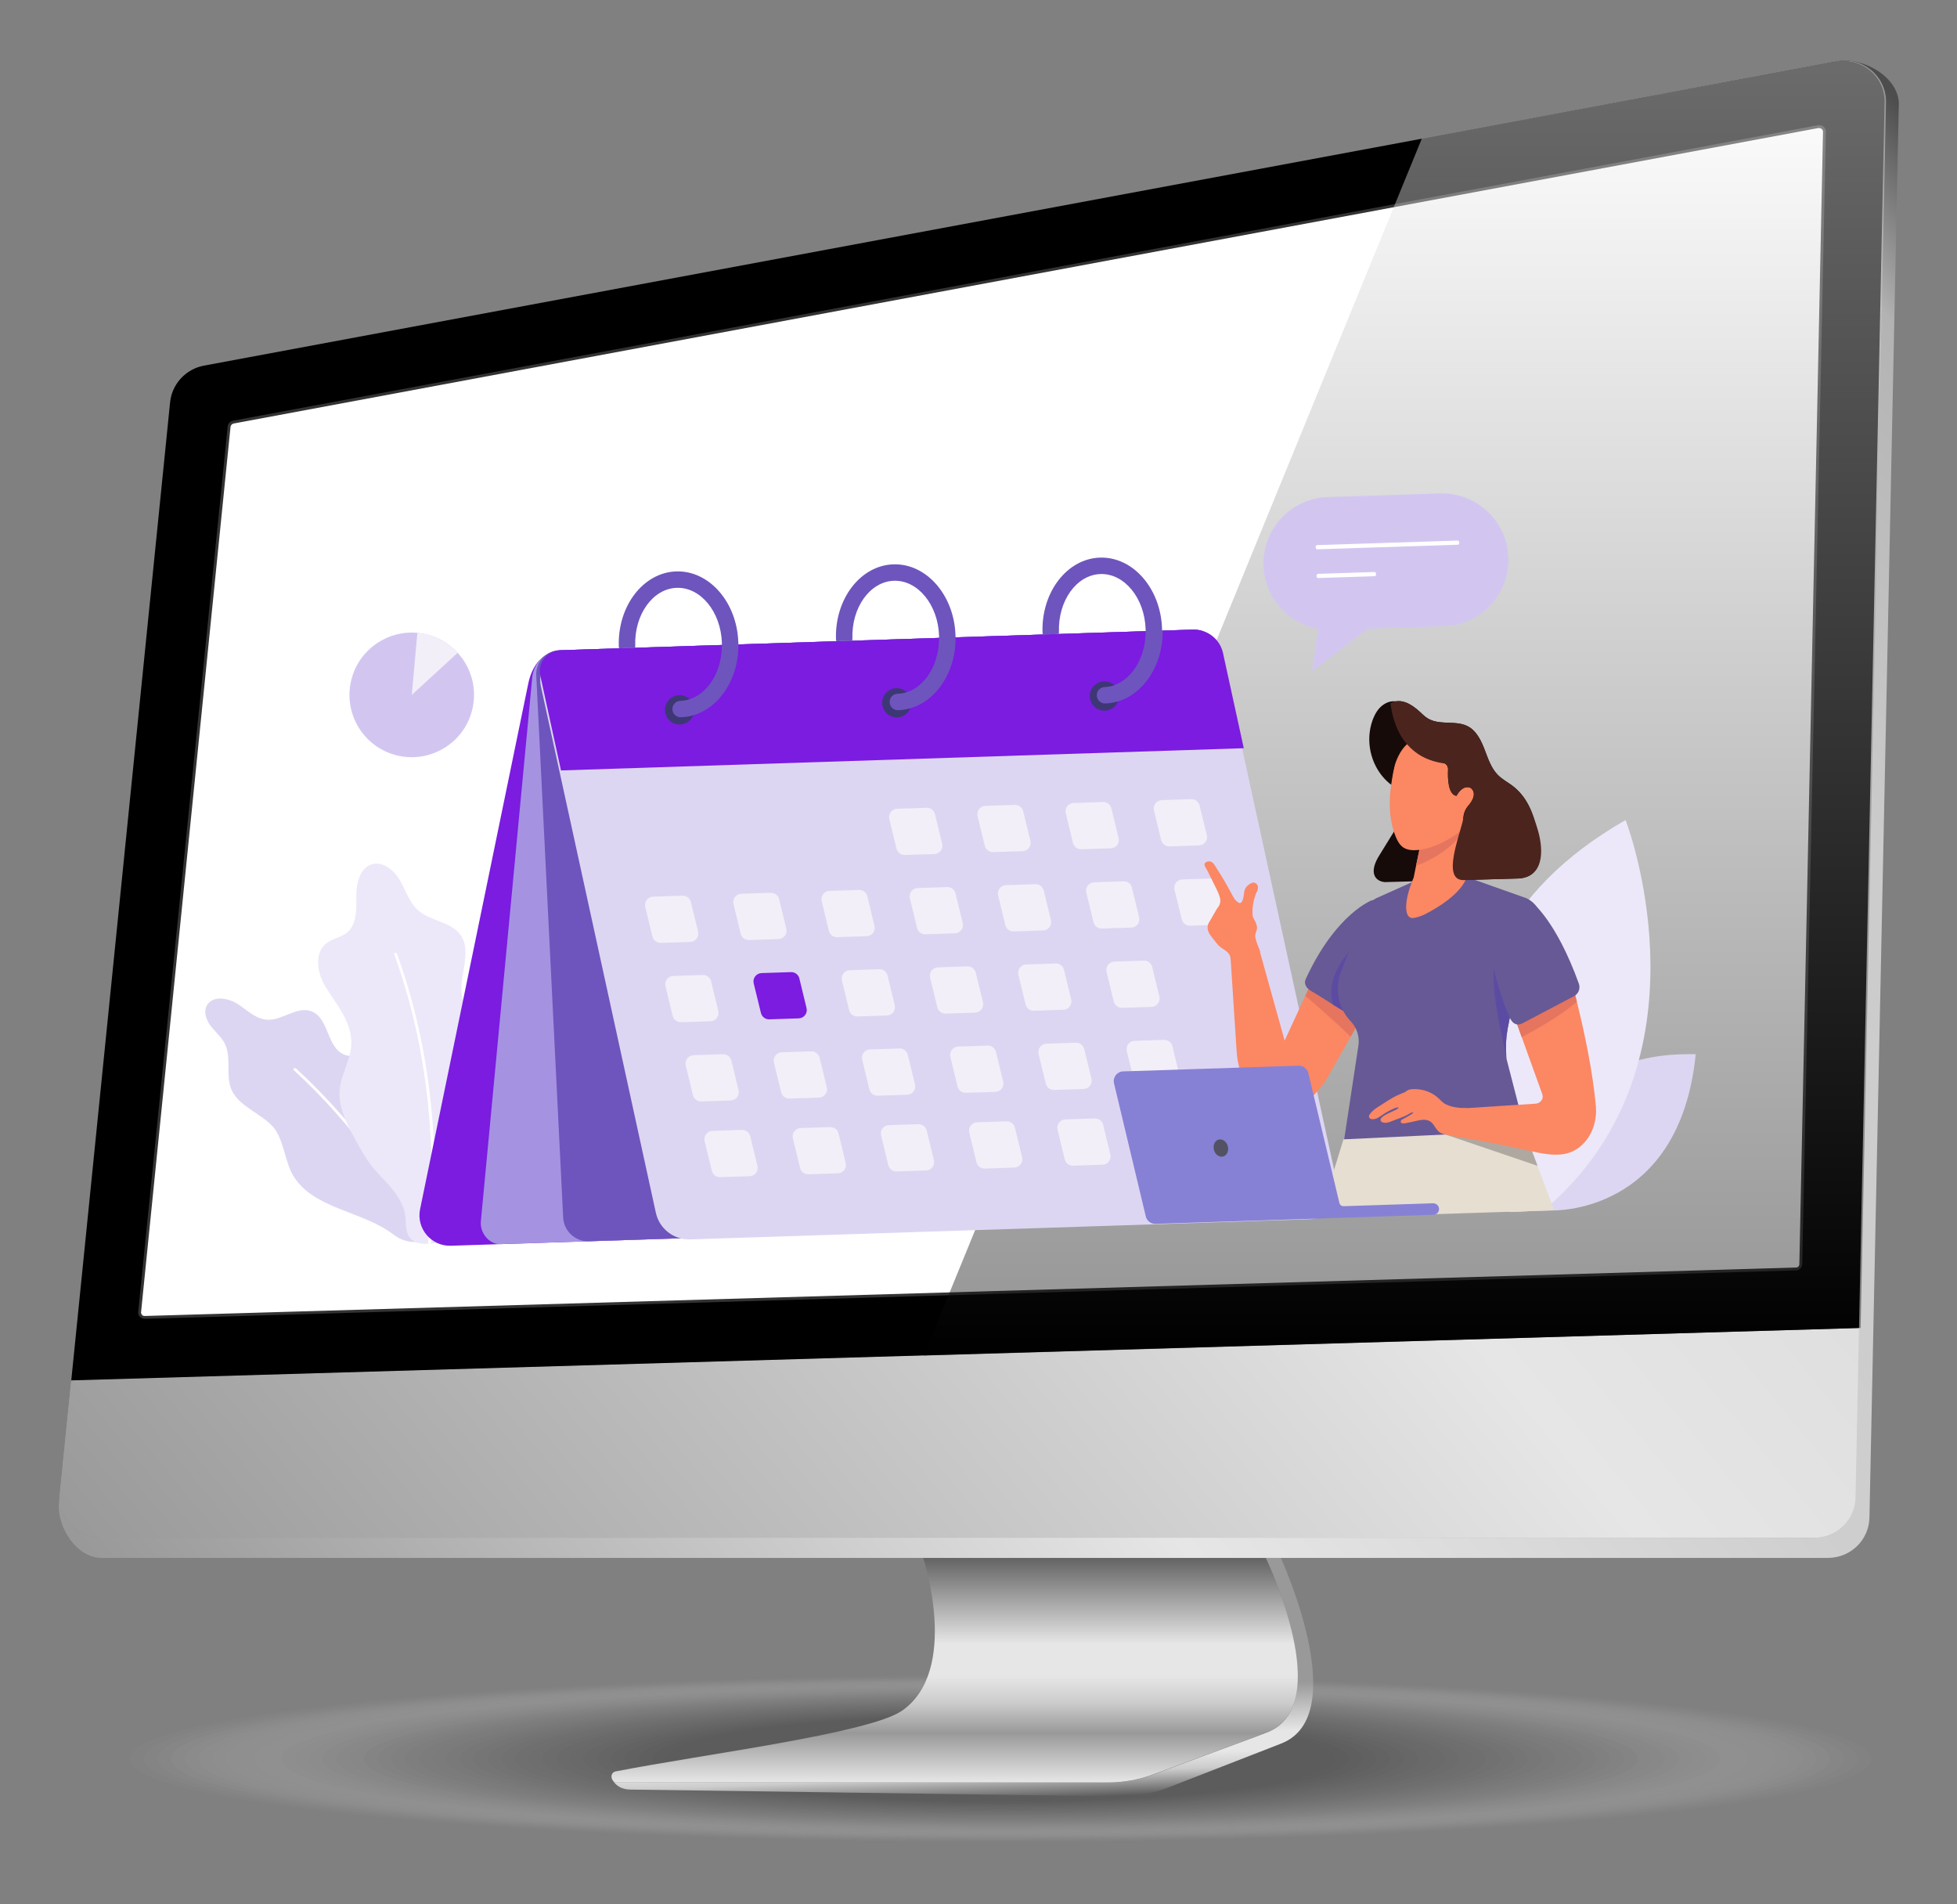 <svg width="2068" height="2012" viewBox="0 0 2068 2012" fill="none" xmlns="http://www.w3.org/2000/svg">
<rect x="0" y="0" width="2068" height="2012" fill="#808080" stroke="none"/>
<path d="M372.621 808.566C375.392 805.925 378.239 803.256 381.161 800.559C381.161 800.559 501.115 674.594 751.922 750.613C824.728 772.657 903.195 745.232 946.44 681.914C1051.64 528.113 1264.48 293.669 1524.59 420.43C1524.59 420.43 1830.33 538.13 1791.59 871.752C1785.37 925.141 1797.83 978.841 1826.4 1024.13C1826.94 1025.09 1827.5 1026.01 1828.1 1026.91C1894.33 1134.04 1824.6 1276.89 1704.95 1280.4L563.387 1313.64C311.923 1320.91 186.004 988.357 372.621 808.566Z" fill="#FAFAFC"/>
<g opacity="0.28">
<path opacity="0.02" d="M122.884 1858.33C122.884 1907.1 541.399 1946.85 1057.47 1946.85C1573.53 1946.85 1991.75 1907.1 1991.75 1858.33C1991.75 1809.25 1573.53 1769.51 1057.47 1769.51C541.399 1769.51 122.884 1809.25 122.884 1858.33Z" fill="#F9F9F9"/>
<path opacity="0.05" d="M137.336 1858.33C137.336 1906.5 549.227 1945.94 1057.47 1945.94C1565.4 1945.94 1977.3 1906.5 1977.3 1858.33C1977.3 1809.86 1565.4 1770.42 1057.47 1770.42C549.227 1770.42 137.336 1809.86 137.336 1858.33Z" fill="#F3F3F3"/>
<path opacity="0.07" d="M152.09 1858.33C152.09 1905.9 557.356 1944.74 1057.47 1944.74C1557.58 1944.74 1962.84 1905.9 1962.84 1858.33C1962.84 1810.46 1557.58 1771.62 1057.47 1771.62C557.356 1771.62 152.09 1810.46 152.09 1858.33Z" fill="#ECECEC"/>
<path opacity="0.1" d="M166.542 1858.33C166.542 1905.3 565.486 1943.84 1057.47 1943.84C1549.45 1943.84 1948.39 1905.3 1948.39 1858.33C1948.39 1811.06 1549.45 1772.82 1057.47 1772.82C565.486 1772.82 166.542 1811.06 166.542 1858.33Z" fill="#E6E6E6"/>
<path opacity="0.12" d="M180.994 1858.33C180.994 1904.7 573.314 1942.63 1057.47 1942.63C1541.32 1942.63 1933.94 1904.7 1933.94 1858.33C1933.94 1811.66 1541.32 1773.73 1057.47 1773.73C573.314 1773.73 180.994 1811.66 180.994 1858.33Z" fill="#E0E0E0"/>
<path opacity="0.15" d="M195.447 1858.33C195.447 1904.09 581.444 1941.43 1057.47 1941.43C1533.49 1941.43 1919.19 1904.09 1919.19 1858.33C1919.19 1812.27 1533.49 1774.93 1057.47 1774.93C581.444 1774.93 195.447 1812.27 195.447 1858.33Z" fill="#DADADA"/>
<path opacity="0.17" d="M209.899 1858.33C209.899 1903.49 589.272 1940.52 1057.47 1940.52C1525.36 1940.52 1904.73 1903.49 1904.73 1858.33C1904.73 1812.87 1525.36 1775.84 1057.47 1775.84C589.272 1775.84 209.899 1812.87 209.899 1858.33Z" fill="#D3D3D3"/>
<path opacity="0.2" d="M224.652 1858.33C224.652 1902.89 597.401 1939.32 1057.47 1939.32C1517.53 1939.32 1890.28 1902.89 1890.28 1858.33C1890.28 1813.47 1517.53 1777.04 1057.47 1777.04C597.401 1777.04 224.652 1813.47 224.652 1858.33Z" fill="#CDCDCD"/>
<path opacity="0.22" d="M239.105 1858.33C239.105 1902.29 605.531 1938.42 1057.47 1938.42C1509.4 1938.42 1875.83 1902.29 1875.83 1858.33C1875.83 1814.07 1509.4 1777.94 1057.47 1777.94C605.531 1777.94 239.105 1814.07 239.105 1858.33Z" fill="#C7C7C7"/>
<path opacity="0.24" d="M253.557 1858.33C253.557 1901.69 613.359 1937.21 1057.47 1937.21C1501.27 1937.21 1861.38 1901.69 1861.38 1858.33C1861.38 1814.67 1501.27 1779.15 1057.47 1779.15C613.359 1779.15 253.557 1814.67 253.557 1858.33Z" fill="#C1C1C1"/>
<path opacity="0.27" d="M268.01 1858.33C268.01 1901.38 621.489 1936.01 1057.47 1936.01C1493.44 1936.01 1846.62 1901.38 1846.62 1858.33C1846.62 1815.28 1493.44 1780.35 1057.47 1780.35C621.489 1780.35 268.01 1815.28 268.01 1858.33Z" fill="#BBBBBB"/>
<path opacity="0.29" d="M282.462 1858.33C282.462 1900.78 629.618 1935.1 1057.47 1935.1C1485.32 1935.1 1832.17 1900.78 1832.17 1858.33C1832.17 1815.88 1485.32 1781.25 1057.47 1781.25C629.618 1781.25 282.462 1815.88 282.462 1858.33Z" fill="#B4B4B4"/>
<path opacity="0.32" d="M297.215 1858.33C297.215 1900.18 637.446 1933.9 1057.47 1933.9C1477.19 1933.9 1817.72 1900.18 1817.72 1858.33C1817.72 1816.48 1477.19 1782.46 1057.47 1782.46C637.446 1782.46 297.215 1816.48 297.215 1858.33Z" fill="#AEAEAE"/>
<path opacity="0.34" d="M311.667 1858.33C311.667 1899.58 645.576 1933 1057.47 1933C1469.36 1933 1803.27 1899.58 1803.27 1858.33C1803.27 1817.08 1469.36 1783.36 1057.47 1783.36C645.576 1783.36 311.667 1817.08 311.667 1858.33Z" fill="#A8A8A8"/>
<path opacity="0.36" d="M326.12 1858.33C326.12 1898.98 653.404 1931.79 1057.47 1931.79C1461.23 1931.79 1788.81 1898.98 1788.81 1858.33C1788.81 1817.68 1461.23 1784.57 1057.47 1784.57C653.404 1784.57 326.12 1817.68 326.12 1858.33Z" fill="#A2A2A2"/>
<path opacity="0.39" d="M340.572 1858.33C340.572 1898.37 661.534 1930.59 1057.47 1930.59C1453.4 1930.59 1774.06 1898.37 1774.06 1858.33C1774.06 1817.99 1453.4 1785.77 1057.47 1785.77C661.534 1785.77 340.572 1817.99 340.572 1858.33Z" fill="#9B9B9B"/>
<path opacity="0.42" d="M355.024 1858.33C355.024 1897.77 669.663 1929.69 1057.47 1929.69C1445.27 1929.69 1759.61 1897.77 1759.61 1858.33C1759.61 1818.59 1445.27 1786.67 1057.47 1786.67C669.663 1786.67 355.024 1818.59 355.024 1858.33Z" fill="#959595"/>
<path opacity="0.44" d="M369.778 1858.33C369.778 1897.17 677.491 1928.48 1057.47 1928.48C1437.14 1928.48 1745.16 1897.17 1745.16 1858.33C1745.16 1819.19 1437.14 1787.88 1057.47 1787.88C677.491 1787.88 369.778 1819.19 369.778 1858.33Z" fill="#8F8F8F"/>
<path opacity="0.46" d="M384.23 1858.33C384.23 1896.57 685.621 1927.58 1057.47 1927.58C1429.31 1927.58 1730.7 1896.57 1730.7 1858.33C1730.7 1819.79 1429.31 1788.78 1057.47 1788.78C685.621 1788.78 384.23 1819.79 384.23 1858.33Z" fill="#898989"/>
<path opacity="0.49" d="M398.682 1858.33C398.682 1895.96 693.75 1926.37 1057.47 1926.37C1421.18 1926.37 1716.25 1895.96 1716.25 1858.33C1716.25 1820.39 1421.18 1789.99 1057.47 1789.99C693.75 1789.99 398.682 1820.39 398.682 1858.33Z" fill="#838383"/>
<path opacity="0.51" d="M413.135 1858.33C413.135 1895.36 701.579 1925.17 1057.47 1925.17C1413.05 1925.17 1701.5 1895.36 1701.5 1858.33C1701.5 1821 1413.05 1791.19 1057.47 1791.19C701.579 1791.19 413.135 1821 413.135 1858.33Z" fill="#7C7C7C"/>
<path opacity="0.54" d="M427.587 1858.33C427.587 1894.76 709.708 1924.27 1057.47 1924.27C1405.23 1924.27 1687.05 1894.76 1687.05 1858.33C1687.05 1821.6 1405.23 1792.09 1057.47 1792.09C709.708 1792.09 427.587 1821.6 427.587 1858.33Z" fill="#767676"/>
<path opacity="0.56" d="M442.341 1858.33C442.341 1894.16 717.536 1923.06 1057.47 1923.06C1397.1 1923.06 1672.59 1894.16 1672.59 1858.33C1672.59 1822.2 1397.1 1793.3 1057.47 1793.3C717.536 1793.3 442.341 1822.2 442.341 1858.33Z" fill="#707070"/>
<path opacity="0.58" d="M456.793 1858.33C456.793 1893.56 725.666 1922.16 1057.47 1922.16C1389.27 1922.16 1658.14 1893.56 1658.14 1858.33C1658.14 1822.8 1389.27 1794.2 1057.47 1794.2C725.666 1794.2 456.793 1822.8 456.793 1858.33Z" fill="#6A6A6A"/>
<path opacity="0.61" d="M471.245 1858.33C471.245 1892.95 733.795 1920.95 1057.47 1920.95C1381.14 1920.95 1643.39 1892.95 1643.39 1858.33C1643.39 1823.41 1381.14 1795.41 1057.47 1795.41C733.795 1795.41 471.245 1823.41 471.245 1858.33Z" fill="#646464"/>
<path opacity="0.64" d="M485.697 1858.33C485.697 1892.35 741.623 1920.05 1057.47 1920.05C1373.01 1920.05 1628.94 1892.35 1628.94 1858.33C1628.94 1824.01 1373.01 1796.61 1057.47 1796.61C741.623 1796.61 485.697 1824.01 485.697 1858.33Z" fill="#5D5D5D"/>
<path opacity="0.66" d="M500.451 1858.33C500.451 1891.75 749.753 1918.85 1057.47 1918.85C1365.18 1918.85 1614.48 1891.75 1614.48 1858.33C1614.48 1824.61 1365.18 1797.51 1057.47 1797.51C749.753 1797.51 500.451 1824.61 500.451 1858.33Z" fill="#575757"/>
<path opacity="0.68" d="M514.903 1858.33C514.903 1891.15 757.882 1917.64 1057.47 1917.64C1357.05 1917.64 1600.03 1891.15 1600.03 1858.33C1600.03 1825.21 1357.05 1798.72 1057.47 1798.72C757.882 1798.72 514.903 1825.21 514.903 1858.33Z" fill="#515151"/>
<path opacity="0.71" d="M529.355 1858.33C529.355 1890.55 765.711 1916.74 1057.47 1916.74C1348.92 1916.74 1585.58 1890.55 1585.58 1858.33C1585.58 1825.81 1348.92 1799.62 1057.47 1799.62C765.711 1799.62 529.355 1825.81 529.355 1858.33Z" fill="#4B4B4B"/>
<path opacity="0.73" d="M543.808 1858.33C543.808 1889.94 773.84 1915.53 1057.47 1915.53C1341.09 1915.53 1570.82 1889.94 1570.82 1858.33C1570.82 1826.42 1341.09 1800.82 1057.47 1800.82C773.84 1800.82 543.808 1826.42 543.808 1858.33Z" fill="#444444"/>
<path opacity="0.76" d="M558.26 1858.33C558.26 1889.34 781.668 1914.63 1057.47 1914.63C1332.96 1914.63 1556.37 1889.34 1556.37 1858.33C1556.37 1827.02 1332.96 1802.03 1057.47 1802.03C781.668 1802.03 558.26 1827.02 558.26 1858.33Z" fill="#3E3E3E"/>
<path opacity="0.78" d="M573.013 1858.33C573.013 1888.74 789.798 1913.43 1057.47 1913.43C1325.14 1913.43 1541.92 1888.74 1541.92 1858.33C1541.92 1827.62 1325.14 1802.93 1057.47 1802.93C789.798 1802.93 573.013 1827.62 573.013 1858.33Z" fill="#383838"/>
<path opacity="0.8" d="M587.466 1858.33C587.466 1888.14 797.927 1912.22 1057.47 1912.22C1317.01 1912.22 1527.47 1888.14 1527.47 1858.33C1527.47 1828.22 1317.01 1804.14 1057.47 1804.14C797.927 1804.14 587.466 1828.22 587.466 1858.33Z" fill="#323232"/>
<path opacity="0.83" d="M601.918 1858.33C601.918 1887.53 805.756 1911.32 1057.47 1911.32C1308.88 1911.32 1513.02 1887.53 1513.02 1858.33C1513.02 1828.82 1308.88 1805.04 1057.47 1805.04C805.756 1805.04 601.918 1828.82 601.918 1858.33Z" fill="#2C2C2C"/>
<path opacity="0.85" d="M616.37 1858.33C616.37 1886.93 813.885 1910.12 1057.47 1910.12C1301.05 1910.12 1498.26 1886.93 1498.26 1858.33C1498.26 1829.43 1301.05 1806.24 1057.47 1806.24C813.885 1806.24 616.37 1829.43 616.37 1858.33Z" fill="#252525"/>
<path opacity="0.88" d="M630.823 1858.33C630.823 1886.33 822.014 1909.21 1057.47 1909.21C1292.92 1909.21 1483.81 1886.33 1483.81 1858.33C1483.81 1830.03 1292.92 1807.45 1057.47 1807.45C822.014 1807.45 630.823 1830.03 630.823 1858.33Z" fill="#1F1F1F"/>
<path opacity="0.9" d="M645.576 1858.33C645.576 1885.73 829.843 1908.01 1057.47 1908.01C1284.79 1908.01 1469.36 1885.73 1469.36 1858.33C1469.36 1830.63 1284.79 1808.35 1057.47 1808.35C829.843 1808.35 645.576 1830.63 645.576 1858.33Z" fill="#191919"/>
<path opacity="0.93" d="M660.028 1858.33C660.028 1885.13 837.972 1906.8 1057.47 1906.8C1276.96 1906.8 1454.91 1885.13 1454.91 1858.33C1454.91 1831.23 1276.96 1809.56 1057.47 1809.56C837.972 1809.56 660.028 1831.23 660.028 1858.33Z" fill="#131313"/>
<path opacity="0.95" d="M674.481 1858.33C674.481 1884.52 845.801 1905.9 1057.47 1905.9C1268.83 1905.9 1440.45 1884.52 1440.45 1858.33C1440.45 1831.84 1268.83 1810.46 1057.47 1810.46C845.801 1810.46 674.481 1831.84 674.481 1858.33Z" fill="#0C0C0C"/>
<path opacity="0.98" d="M688.933 1858.33C688.933 1883.92 853.93 1904.7 1057.47 1904.7C1261 1904.7 1425.7 1883.92 1425.7 1858.33C1425.7 1832.44 1261 1811.66 1057.47 1811.66C853.93 1811.66 688.933 1832.44 688.933 1858.33Z" fill="#060606"/>
<path d="M703.385 1858.33C703.385 1883.32 862.059 1903.79 1057.47 1903.79C1252.87 1903.79 1411.25 1883.32 1411.25 1858.33C1411.25 1833.04 1252.87 1812.57 1057.47 1812.57C862.059 1812.57 703.385 1833.04 703.385 1858.33Z" fill="black"/>
</g>
<path d="M652.2 1883.32L1172.18 1883.32C1188.14 1883.32 1204.1 1880.31 1218.85 1874.89L1323.93 1836.05L1337.48 1830.93C1413.96 1803.53 1337.48 1646.07 1337.48 1646.07L1353.44 1646.07C1353.44 1646.07 1430.52 1813.17 1353.44 1842.37L1339.59 1847.79L1235.11 1888.44C1219.15 1894.76 1202.59 1898.07 1185.43 1898.07L666.352 1890.85C657.018 1890.85 650.695 1886.93 646.781 1880.01C646.781 1880.01 646.781 1879.91 646.781 1879.71C647.684 1881.81 649.49 1883.32 652.2 1883.32Z" fill="url(#paint0_linear_1_2)"/>
<path d="M650.996 1871.58C743.43 1853.51 918.664 1831.53 953.29 1807.45C1014.71 1764.7 975.571 1646.07 975.571 1646.07L1337.48 1646.07C1337.48 1646.07 1413.96 1803.53 1337.48 1830.93L1323.93 1836.05L1220.06 1874.29C1204.4 1880.31 1187.84 1883.32 1170.98 1883.32L652.2 1883.32C649.49 1883.32 647.684 1881.81 646.78 1879.71C645.275 1876.7 646.479 1872.18 650.996 1871.58Z" fill="url(#paint1_linear_1_2)"/>
<path d="M63.269 1577.12L75.312 1458.5L1966.16 1403.1L1962.54 1582.24C1961.94 1605.73 1942.37 1624.69 1918.58 1624.69L106.927 1624.69C81.033 1624.69 60.86 1602.42 63.269 1577.12Z" fill="url(#paint2_linear_1_2)"/>
<path d="M63.269 1577.12L75.312 1458.5L1966.16 1403.1L1962.54 1582.24C1961.94 1605.73 1942.37 1624.69 1918.58 1624.69L106.927 1624.69C81.033 1624.69 60.86 1602.42 63.269 1577.12Z" fill="url(#paint3_linear_1_2)"/>
<path d="M179.79 424.602C181.898 405.634 196.35 389.978 215.319 386.365L1941.17 64.815C1968.56 59.697 1993.55 80.772 1992.95 108.17L1966.16 1403.1L75.312 1458.5L179.79 424.602Z" fill="black"/>
<path d="M1902.93 1335.66L1927.92 139.181C1927.92 135.869 1924.91 133.16 1921.59 133.762L246.632 445.979C244.224 446.28 242.417 448.387 242.116 450.796L147.574 1385.94C147.273 1389.25 149.681 1391.96 152.993 1391.96L1897.81 1340.78C1900.52 1340.78 1902.93 1338.67 1902.93 1335.66Z" fill="white"/>
<path d="M152.993 1393.47C150.886 1393.47 149.079 1392.56 147.875 1391.36C146.369 1389.85 145.767 1387.75 146.068 1385.94L240.61 450.495C240.912 447.484 243.32 445.075 246.331 444.473L1921.29 132.256C1923.1 131.955 1925.21 132.557 1927.01 133.762C1928.52 135.267 1929.42 137.074 1929.42 139.181L1904.43 1335.66C1904.43 1339.27 1901.42 1342.28 1897.81 1342.28L152.993 1393.47ZM1922.5 135.267C1922.3 135.267 1922 135.267 1921.59 135.267L246.933 447.484C245.127 447.785 243.922 449.29 243.621 450.796L149.079 1386.24C148.778 1387.45 149.38 1388.35 149.982 1389.25C150.886 1390.16 151.789 1390.46 152.993 1390.46L1897.81 1339.27C1899.92 1339.27 1901.42 1337.77 1901.42 1335.66L1926.41 139.181C1926.41 137.977 1925.81 136.773 1924.91 136.17C1924.1 135.568 1923.3 135.267 1922.5 135.267Z" fill="#333333"/>
<path d="M62.365 1587.36L62.968 1579.83C63.168 1579.83 63.269 1579.93 63.269 1580.14C62.365 1604.22 81.936 1624.69 106.927 1624.69L1917.08 1624.69C1940.86 1624.69 1960.43 1605.73 1960.74 1582.24L1991.45 108.17C1992.05 80.772 1967.06 59.998 1939.66 65.116L1938.15 65.116L1942.37 64.514C1970.37 60.299 2007.1 82.579 2006.5 110.278L1975.49 1603.02C1975.19 1627.1 1955.62 1646.07 1931.53 1646.07L107.228 1646.07C81.033 1646.07 59.656 1613.25 62.365 1587.36Z" fill="url(#paint4_linear_1_2)"/>
<path style="mix-blend-mode:screen" opacity="0.42" d="M1502.48 146.407L1941.17 64.815C1968.56 59.697 1993.56 80.772 1992.95 108.17L1966.16 1403.1L976.173 1432.31L1502.48 146.407Z" fill="url(#paint5_linear_1_2)"/>
<path d="M1403.04 525.25L1521.45 521.396C1560.21 520.135 1592.65 550.456 1593.91 589.215C1595.17 627.974 1564.78 660.416 1526.02 661.677L1445.29 664.304L1386.45 709.227L1393.18 664.545C1361.09 658.932 1336.24 631.501 1335.14 597.635C1333.88 558.877 1364.28 526.511 1403.04 525.25Z" fill="#D2C6F1"/>
<path d="M1540.59 575.568L1391.74 580.411C1390.98 580.436 1390.26 579.465 1390.22 578.242C1390.18 577.018 1390.84 576.002 1391.6 575.977L1540.44 571.134C1541.28 571.107 1542 572.078 1542.04 573.301C1542.08 574.524 1541.43 575.541 1540.59 575.568Z" fill="white"/>
<path d="M1452.74 608.808L1392.73 610.761C1391.97 610.786 1391.25 609.814 1391.21 608.591C1391.17 607.368 1391.82 606.352 1392.59 606.327L1452.6 604.374C1453.36 604.349 1454.08 605.321 1454.12 606.544C1454.16 607.767 1453.51 608.783 1452.74 608.808Z" fill="white"/>
<path d="M486.779 1304.12L452.012 1310.46L448.739 1311.02L447.218 1311.3L445.087 1311.68C443.82 1311.92 442.55 1312.09 441.278 1312.18C432.272 1312.94 423.307 1310.24 416.319 1304.81C383.264 1279.1 330.724 1277.82 309.417 1241.55C301.562 1228.26 299.293 1203.24 289.189 1191.4C276.221 1176.21 252.581 1169.4 244.651 1151.44C237.951 1136.05 245.073 1117.38 237.391 1102.4C233.715 1095.25 226.959 1089.88 222.153 1083.3C217.348 1076.72 214.598 1067.48 219.511 1060.89C226.403 1051.63 242.039 1054.72 251.816 1061.21C261.515 1067.63 270.538 1076.83 282.496 1077.44C298.134 1078.23 312.812 1063.67 327.726 1068.08C348.124 1074.08 344.541 1107.4 364.518 1114.56C371.564 1117.09 379.47 1115.45 386.996 1116.28C403.278 1118.04 415.575 1131.42 421.246 1145.78C426.993 1160.13 427.656 1175.79 430.898 1190.77C434.066 1205.81 440.539 1221.29 454.058 1229.88C459.216 1233.16 465.174 1235.18 469.964 1238.93C487.312 1252.29 478.793 1275.07 483.501 1295.12C483.737 1296.08 484.024 1297.07 484.363 1298.08C484.99 1300.1 485.795 1302.11 486.779 1304.12Z" fill="#DDD6F2"/>
<path d="M452.012 1310.46L448.739 1311.02C419.982 1257.47 375.397 1190.2 310.163 1130.41C309.768 1130.04 309.975 1129.34 310.65 1128.94C311.326 1128.54 312.243 1128.51 312.715 1128.87C380.554 1191.1 425.608 1261.04 452.012 1310.46Z" fill="white"/>
<path d="M521.714 1194.77C528.326 1212.16 521.848 1231.81 513.167 1247.24C504.71 1262.52 500.691 1282.47 488.959 1295.86C484.531 1300.9 479.245 1305.44 473.061 1308.24C470.571 1309.32 468.556 1310.91 466.068 1312.07C463.425 1313.15 460.451 1313.47 457.554 1313.8C456.842 1313.87 456.129 1313.92 455.416 1313.94C454.4 1314.08 453.356 1314.16 452.286 1314.2C449.842 1314.35 447.394 1314.36 445.009 1313.97C440.858 1313.42 436.673 1311.8 433.816 1308.68C431.036 1305.55 429.75 1301.31 429.231 1297.12C428.712 1292.92 428.879 1288.63 428.286 1284.52C426.571 1271.8 418.716 1260.88 410.136 1251.21C409.131 1250.12 408.153 1249.05 407.2 1248.01C404.662 1245.26 402.05 1242.59 399.59 1239.92C389.042 1228.55 381.823 1216.01 374.648 1202.47C367.157 1188.63 359.565 1174.03 358.813 1157.98C357.759 1137.36 371.905 1120.52 371.253 1100.49C370.578 1077.4 354.643 1060.39 343.476 1041.78C335.137 1027.74 331.866 1007.18 344.618 996.895C351.181 991.631 360.406 990.566 366.814 985.23C377.245 976.549 376.654 960.727 376.522 947.262C376.461 933.642 380.055 917.071 393.015 913.206C404.841 909.76 416.565 919.633 422.731 930.376C428.894 941.043 432.594 953.626 441.815 961.821C455.132 973.632 477.482 973.746 487.227 988.658C501.564 1010.61 476.442 1045.26 494.361 1064.42C500.466 1070.95 510.183 1073.24 516.367 1079.85C526.671 1090.76 523.344 1108.47 517.445 1122.36C511.621 1136.25 503.754 1150.82 507.213 1165.4C509.704 1176.11 517.859 1184.49 521.714 1194.77Z" fill="#ECE8F9"/>
<path d="M459.249 1238.9C459.354 1270.35 457.367 1296.28 455.416 1313.94C454.4 1314.08 453.357 1314.16 452.287 1314.2C457.949 1262.43 464.101 1138.72 416.45 1007.8C416.28 1007.27 416.723 1006.79 417.564 1006.77C418.403 1006.66 419.182 1007.1 419.429 1007.62C452.038 1097.25 459.11 1182.88 459.249 1238.9Z" fill="white"/>
<path d="M1639.08 1278.95L1593.9 1280.42C1632.61 1110.49 1762.97 1114.05 1787.07 1113.8C1790.21 1113.78 1791.9 1113.88 1791.9 1113.88C1774.65 1284.87 1639.08 1278.95 1639.08 1278.95Z" fill="#DDD6F2"/>
<path d="M1718.23 867.789C1717.97 866.879 1717.73 866.504 1717.73 866.504C1450.48 1019 1595.5 1280.06 1593.9 1280.42L1616.84 1279.67C1626.01 1279.37 1634.78 1275.95 1641.32 1270C1805.41 1119.87 1725.58 886.911 1718.23 867.789Z" fill="#ECE8F9"/>
<path d="M498.373 752.224C495.175 763.738 489.018 773.653 481.021 781.409C464.709 797.242 440.561 804.198 417.133 797.562C382.11 787.646 361.88 751.184 371.795 716.241C380.591 685.297 410.176 665.786 441.041 668.665C445.039 669.065 449.117 669.784 453.035 670.904C488.058 680.819 508.368 717.281 498.373 752.224Z" fill="#D2C6F1"/>
<path d="M483.58 689.775L435.124 734.233C435.124 734.233 438.482 696.571 441.041 668.665C445.039 669.065 449.117 669.785 453.035 670.904C465.269 674.342 475.664 681.059 483.58 689.775Z" fill="#F2EFF8"/>
<path d="M1138.64 1294.69L476.459 1316.24C455.666 1316.92 439.744 1298 443.904 1277.66L558.158 722.558C562.317 702.219 574.086 687.602 594.88 686.925L1257.68 665.358C1272.51 664.875 1283.89 678.356 1280.92 692.917L1160.99 1275.83C1158.81 1286.54 1149.5 1294.34 1138.64 1294.69Z" fill="#7B1CE0"/>
<path d="M1204.92 1292.54L528.902 1314.54C516.747 1314.93 506.931 1302.55 508.141 1290.34L562.447 715.607C564.072 699.713 577.144 687.502 593.122 686.982L1261.42 665.236C1274.8 664.801 1285.58 676.235 1284.18 689.673L1224.38 1274.38C1223.33 1284.44 1215.01 1292.21 1204.92 1292.54Z" fill="#A593E2"/>
<path d="M1288.17 690.079C1287.4 675.793 1275.34 664.783 1261.04 665.248L591.134 687.047C576.915 687.509 565.902 699.5 566.671 713.709L595.105 1286.51C595.879 1300.88 607.948 1311.96 622.244 1311.5L1293.07 1289.67C1307.82 1289.19 1319.27 1276.65 1318.49 1261.9L1288.17 690.079Z" fill="#6E55BD"/>
<path d="M1384.55 1288.22L729.243 1309.55C711.966 1310.11 696.732 1298.21 693.046 1281.34L591.338 815.607L571.554 725.03C567.507 706.489 581.246 688.899 600.205 688.282L1256.88 666.914C1273.32 666.379 1287.85 677.692 1291.36 693.802L1312.85 792.13L1413.2 1251.4C1417.24 1269.94 1403.51 1287.61 1384.55 1288.22Z" fill="#DDD6F2"/>
<path d="M729.423 995.241L698.309 996.253C694.105 996.39 690.494 993.599 689.445 989.578L681.843 958.219C680.52 952.828 684.557 947.57 690.138 947.388L721.252 946.376C725.38 946.241 729.068 949.029 730.04 953.054L737.719 984.41C738.966 989.803 735.004 995.059 729.423 995.241Z" fill="#F2EFF8"/>
<path d="M822.689 992.206L791.498 993.221C787.37 993.355 783.683 990.567 782.71 986.542L775.108 955.184C773.785 949.793 777.746 944.537 783.327 944.355L814.441 943.343C818.645 943.206 822.333 945.994 823.306 950.019L830.908 981.377C832.231 986.768 828.193 992.026 822.689 992.206Z" fill="#F2EFF8"/>
<path d="M915.878 989.173L884.687 990.188C880.559 990.322 876.872 987.534 875.899 983.51L868.297 952.151C866.974 946.761 870.935 941.505 876.516 941.323L907.706 940.308C911.835 940.174 915.522 942.962 916.495 946.986L924.097 978.345C925.42 983.735 921.459 988.992 915.878 989.173Z" fill="#F2EFF8"/>
<path d="M1009.07 986.141L977.953 987.153C973.748 987.29 970.137 984.5 969.088 980.478L961.486 949.119C960.163 943.729 964.201 938.47 969.781 938.288L1000.9 937.276C1005.1 937.139 1008.71 939.93 1009.68 943.954L1017.36 975.31C1018.69 980.701 1014.65 985.959 1009.07 986.141Z" fill="#F2EFF8"/>
<path d="M1102.33 983.106L1071.14 984.121C1067.01 984.255 1063.33 981.467 1062.35 977.443L1054.75 946.084C1053.43 940.694 1057.39 935.437 1062.97 935.256L1094.16 934.241C1098.29 934.106 1101.98 936.895 1102.95 940.919L1110.55 972.278C1111.87 977.668 1107.84 982.927 1102.33 983.106Z" fill="#F2EFF8"/>
<path d="M1195.52 980.074L1164.33 981.089C1160.2 981.223 1156.51 978.435 1155.54 974.411L1147.94 943.052C1146.62 937.661 1150.65 932.403 1156.16 932.224L1187.35 931.209C1191.48 931.074 1195.17 933.862 1196.14 937.887L1203.74 969.245C1205.06 974.636 1201.1 979.892 1195.52 980.074Z" fill="#F2EFF8"/>
<path d="M1288.71 977.041L1257.6 978.054C1253.39 978.19 1249.78 975.4 1248.81 971.376L1241.13 940.019C1239.81 934.629 1243.84 929.37 1249.42 929.189L1280.54 928.176C1284.74 928.039 1288.35 930.83 1289.4 934.852L1297.01 966.211C1298.33 971.601 1294.29 976.86 1288.71 977.041Z" fill="#F2EFF8"/>
<path d="M987.362 902.36L956.248 903.373C952.043 903.51 948.432 900.719 947.383 896.697L939.784 865.415C938.458 859.948 942.496 854.689 948.076 854.508L979.19 853.495C983.318 853.361 987.008 856.225 987.981 860.25L995.657 891.529C996.906 896.999 992.942 902.179 987.362 902.36Z" fill="#F2EFF8"/>
<path d="M1080.63 899.325L1049.44 900.34C1045.31 900.474 1041.62 897.686 1040.65 893.662L1033.05 862.38C1031.72 856.913 1035.68 851.657 1041.27 851.475L1072.38 850.463C1076.58 850.326 1080.27 853.19 1081.25 857.215L1088.85 888.497C1090.17 893.964 1086.13 899.146 1080.63 899.325Z" fill="#F2EFF8"/>
<path d="M1173.82 896.293L1142.63 897.308C1138.5 897.442 1134.81 894.654 1133.84 890.63L1126.24 859.348C1124.91 853.881 1128.87 848.624 1134.45 848.443L1165.64 847.428C1169.77 847.293 1173.46 850.158 1174.44 854.182L1182.03 885.465C1183.36 890.931 1179.4 896.111 1173.82 896.293Z" fill="#F2EFF8"/>
<path d="M1267 893.261L1235.89 894.273C1231.69 894.41 1228.08 891.619 1227.03 887.597L1219.43 856.315C1218.1 850.848 1222.14 845.589 1227.72 845.408L1258.83 844.395C1263.04 844.259 1266.65 847.126 1267.62 851.15L1275.3 882.43C1276.63 887.897 1272.59 893.079 1267 893.261Z" fill="#F2EFF8"/>
<path d="M750.823 1079.03L719.709 1080.04C715.504 1080.18 711.817 1077.39 710.844 1073.37L703.242 1042.01C701.919 1036.62 705.957 1031.36 711.461 1031.18L742.651 1030.17C746.779 1030.03 750.467 1032.82 751.44 1036.84L759.041 1068.2C760.365 1073.59 756.403 1078.85 750.823 1079.03Z" fill="#F2EFF8"/>
<path d="M844.012 1076L812.898 1077.01C808.77 1077.15 805.082 1074.36 804.109 1070.33L796.431 1038.98C795.184 1033.58 799.146 1028.33 804.726 1028.15L835.84 1027.13C840.045 1027 843.732 1029.78 844.705 1033.81L852.307 1065.17C853.63 1070.56 849.592 1075.82 844.012 1076Z" fill="#7B1CE0"/>
<path d="M937.277 1072.96L906.087 1073.98C901.959 1074.11 898.271 1071.32 897.298 1067.3L889.697 1035.94C888.373 1030.55 892.335 1025.3 897.915 1025.11L929.106 1024.1C933.234 1023.96 936.922 1026.75 937.894 1030.78L945.496 1062.14C946.819 1067.53 942.858 1072.78 937.277 1072.96Z" fill="#F2EFF8"/>
<path d="M1030.47 1069.93L999.352 1070.94C995.148 1071.08 991.46 1068.29 990.487 1064.27L982.886 1032.91C981.562 1027.52 985.6 1022.26 991.181 1022.08L1022.29 1021.07C1026.42 1020.93 1030.11 1023.72 1031.08 1027.74L1038.76 1059.1C1040.01 1064.49 1036.05 1069.75 1030.47 1069.93Z" fill="#F2EFF8"/>
<path d="M1123.73 1066.9L1092.54 1067.91C1088.41 1068.05 1084.73 1065.26 1083.75 1061.23L1076.15 1029.87C1074.83 1024.48 1078.79 1019.23 1084.37 1019.05L1115.48 1018.03C1119.69 1017.9 1123.38 1020.69 1124.35 1024.71L1131.95 1056.07C1133.27 1061.46 1129.24 1066.72 1123.73 1066.9Z" fill="#F2EFF8"/>
<path d="M1216.92 1063.86L1185.73 1064.88C1181.6 1065.01 1177.91 1062.23 1176.94 1058.2L1169.34 1026.84C1168.02 1021.45 1171.98 1016.2 1177.56 1016.01L1208.75 1015C1212.88 1014.86 1216.56 1017.65 1217.54 1021.68L1225.14 1053.04C1226.46 1058.43 1222.5 1063.68 1216.92 1063.86Z" fill="#F2EFF8"/>
<path d="M772.219 1162.75L741.029 1163.76C736.901 1163.89 733.213 1161.11 732.241 1157.08L724.641 1125.8C723.316 1120.33 727.353 1115.07 732.858 1114.89L764.048 1113.88C768.176 1113.75 771.866 1116.61 772.839 1120.63L780.438 1151.92C781.764 1157.38 777.8 1162.56 772.219 1162.75Z" fill="#F2EFF8"/>
<path d="M865.409 1159.71L834.295 1160.73C830.09 1160.86 826.479 1158.07 825.506 1154.05L817.83 1122.77C816.505 1117.3 820.543 1112.04 826.123 1111.86L857.237 1110.85C861.442 1110.71 865.055 1113.58 866.105 1117.6L873.704 1148.88C875.03 1154.35 870.989 1159.53 865.409 1159.71Z" fill="#F2EFF8"/>
<path d="M958.674 1156.68L927.484 1157.69C923.356 1157.83 919.668 1155.04 918.695 1151.02L911.096 1119.73C909.77 1114.27 913.732 1109.01 919.312 1108.83L950.503 1107.81C954.631 1107.68 958.321 1110.54 959.294 1114.57L966.893 1145.85C968.219 1151.32 964.255 1156.5 958.674 1156.68Z" fill="#F2EFF8"/>
<path d="M1051.86 1153.65L1020.75 1154.66C1016.54 1154.8 1012.86 1152.01 1011.88 1147.98L1004.28 1116.7C1002.96 1111.23 1007 1105.97 1012.5 1105.8L1043.69 1104.78C1047.82 1104.65 1051.51 1107.51 1052.48 1111.54L1060.08 1142.82C1061.41 1148.28 1057.44 1153.46 1051.86 1153.65Z" fill="#F2EFF8"/>
<path d="M1145.05 1150.61L1113.94 1151.63C1109.81 1151.76 1106.12 1148.97 1105.15 1144.95L1097.47 1113.67C1096.22 1108.2 1100.19 1102.94 1105.77 1102.76L1136.88 1101.75C1141.09 1101.61 1144.7 1104.48 1145.75 1108.5L1153.35 1139.78C1154.67 1145.25 1150.63 1150.43 1145.05 1150.61Z" fill="#F2EFF8"/>
<path d="M1238.32 1147.58L1207.13 1148.59C1203 1148.73 1199.31 1145.94 1198.34 1141.92L1190.74 1110.63C1189.41 1105.17 1193.38 1099.91 1198.96 1099.73L1230.15 1098.71C1234.27 1098.58 1237.96 1101.44 1238.94 1105.47L1246.54 1136.75C1247.86 1142.22 1243.9 1147.4 1238.32 1147.58Z" fill="#F2EFF8"/>
<path d="M792.195 1242.76L761.081 1243.77C756.876 1243.91 753.189 1241.12 752.216 1237.09L744.614 1205.73C743.291 1200.34 747.329 1195.08 752.833 1194.91L784.023 1193.89C788.152 1193.76 791.839 1196.54 792.812 1200.57L800.414 1231.93C801.737 1237.32 797.775 1242.57 792.195 1242.76Z" fill="#F2EFF8"/>
<path d="M885.384 1239.72L854.27 1240.74C850.142 1240.87 846.454 1238.08 845.482 1234.06L837.803 1202.7C836.557 1197.31 840.518 1192.05 846.099 1191.87L877.213 1190.86C881.417 1190.72 885.105 1193.51 886.078 1197.53L893.679 1228.89C895.003 1234.28 890.965 1239.54 885.384 1239.72Z" fill="#F2EFF8"/>
<path d="M978.649 1236.69L947.459 1237.7C943.331 1237.84 939.643 1235.05 938.671 1231.03L931.069 1199.67C929.745 1194.28 933.707 1189.02 939.288 1188.84L970.478 1187.82C974.606 1187.69 978.294 1190.48 979.266 1194.5L986.868 1225.86C988.191 1231.25 984.23 1236.51 978.649 1236.69Z" fill="#F2EFF8"/>
<path d="M1071.84 1233.66L1040.72 1234.67C1036.52 1234.81 1032.83 1232.02 1031.86 1227.99L1024.26 1196.63C1022.93 1191.24 1026.97 1185.99 1032.55 1185.8L1063.67 1184.79C1067.79 1184.66 1071.48 1187.44 1072.46 1191.47L1080.13 1222.83C1081.38 1228.22 1077.42 1233.47 1071.84 1233.66Z" fill="#F2EFF8"/>
<path d="M1165.1 1230.62L1133.91 1231.64C1129.79 1231.77 1126.1 1228.98 1125.13 1224.96L1117.52 1193.6C1116.2 1188.21 1120.16 1182.95 1125.74 1182.77L1156.86 1181.76C1161.06 1181.62 1164.75 1184.41 1165.72 1188.43L1173.32 1219.79C1174.65 1225.18 1170.61 1230.44 1165.1 1230.62Z" fill="#F2EFF8"/>
<path d="M1258.29 1227.59L1227.1 1228.6C1222.97 1228.74 1219.29 1225.95 1218.31 1221.93L1210.71 1190.57C1209.39 1185.18 1213.35 1179.92 1218.93 1179.74L1250.12 1178.72C1254.25 1178.59 1257.94 1181.38 1258.91 1185.4L1266.51 1216.76C1267.83 1222.15 1263.87 1227.41 1258.29 1227.59Z" fill="#F2EFF8"/>
<path d="M1314.32 790.551L592.817 814.029L570.964 713.952C567.996 700.35 578.061 687.472 591.975 687.019L1260.58 665.263C1275.79 664.768 1289.14 675.201 1292.38 690.018L1314.32 790.551Z" fill="#7B1CE0"/>
<path d="M1227.95 664.182C1227.97 664.896 1227.99 665.609 1228.01 666.323C1228.45 707.863 1201.56 742.181 1167.31 743.296C1162.49 743.452 1158.54 739.678 1158.39 734.862C1158.23 730.046 1161.93 726.099 1166.74 725.942C1191.43 725.139 1210.78 698.796 1210.66 666.887C1210.64 666.174 1210.61 665.46 1210.59 664.747C1209.52 631.798 1188.08 605.711 1162.86 606.532C1137.63 607.353 1117.94 634.778 1119.01 667.727C1119.03 668.441 1118.98 669.156 1118.85 669.875L1102.03 670.422C1101.8 669.715 1101.68 669.005 1101.65 668.292C1100.27 625.787 1127.51 590.31 1162.29 589.178C1197.15 588.044 1226.56 621.678 1227.95 664.182Z" fill="#6E55BD"/>
<path d="M733.52 749.529C733.243 741.043 726.137 734.31 717.575 734.589C709.089 734.865 702.435 742.046 702.711 750.531C702.99 759.093 710.094 765.75 718.58 765.474C727.142 765.195 733.798 758.091 733.52 749.529Z" fill="#3E3775"/>
<path d="M1182.49 734.919C1182.22 726.434 1175.11 719.701 1166.55 719.979C1158.06 720.256 1151.33 727.439 1151.61 735.924C1151.89 744.486 1159.07 751.14 1167.55 750.864C1176.12 750.585 1182.77 743.481 1182.49 734.919Z" fill="#3E3775"/>
<path d="M714.542 603.748C679.758 604.88 652.521 640.357 653.904 682.862C653.927 683.575 654.052 684.285 654.279 684.992L671.098 684.445C671.227 683.726 671.28 683.01 671.257 682.297C670.185 649.348 689.879 621.922 715.106 621.102C740.334 620.281 761.769 646.368 762.841 679.317C762.864 680.03 762.862 680.745 762.834 681.46C763.03 713.366 743.684 739.708 718.992 740.512C714.176 740.669 710.401 744.618 710.558 749.434C710.715 754.25 714.74 758.022 719.556 757.865C753.805 756.751 780.697 722.433 780.264 680.893C780.241 680.179 780.217 679.466 780.194 678.752C778.811 636.248 749.401 602.614 714.542 603.748Z" fill="#6E55BD"/>
<path d="M963.014 742.061C962.738 733.576 955.631 726.843 947.145 727.119C938.583 727.398 931.929 734.578 932.206 743.064C932.484 751.626 939.588 758.282 948.15 758.004C956.636 757.727 963.292 750.623 963.014 742.061Z" fill="#3E3775"/>
<path d="M944.036 596.28C909.252 597.412 882.015 632.889 883.398 675.394C883.421 676.107 883.546 676.818 883.773 677.524L900.592 676.977C900.721 676.259 900.775 675.543 900.751 674.829C899.679 641.881 919.373 614.455 944.6 613.634C969.828 612.813 991.263 638.9 992.335 671.849C992.358 672.563 992.356 673.277 992.328 673.992C992.525 705.898 973.178 732.241 948.486 733.044C943.67 733.201 939.972 737.148 940.129 741.964C940.285 746.78 944.234 750.554 949.051 750.398C983.299 749.283 1010.19 714.966 1009.76 673.425C1009.73 672.711 1009.71 671.998 1009.69 671.284C1008.31 628.78 978.896 595.146 944.036 596.28Z" fill="#6E55BD"/>
<path d="M1228.63 666.303C1229.06 707.844 1202.17 742.162 1167.99 743.274C1163.18 743.43 1159.15 739.658 1159 734.842C1158.84 730.026 1162.61 726.077 1167.43 725.92C1192.12 725.117 1211.47 698.774 1211.27 666.868L1228.63 666.303Z" fill="#6E55BD"/>
<path d="M1642.37 1278.76L1393.38 1286.86C1393.38 1286.86 1407.17 1245.09 1419.68 1203.82L1420.44 1203.72L1504.73 1195.23L1609 1184.72L1609.08 1184.72L1609.18 1185.48L1610.79 1194.77L1628.72 1242.55L1642.37 1278.76Z" fill="#E6DED1"/>
<path d="M1449.18 1056.77L1422.26 1104.17L1400.9 1141.75C1400.47 1142.48 1400.01 1143.21 1399.52 1143.94C1399.52 1143.94 1399.5 1143.94 1399.44 1143.94C1386.69 1161.12 1370.66 1176.56 1348.26 1174.77L1342.81 1174.33C1340.41 1173.49 1337.91 1171.96 1335.39 1169.9C1332.8 1167.84 1330.27 1165.33 1327.73 1162.42C1315.24 1148.06 1307.99 1129.78 1306.76 1110.76L1300 1006.37L1330.31 1001.86L1357.51 1099.47L1376.1 1059.22L1389.91 1029.54C1406.05 989.447 1436.35 1005.83 1436.35 1005.83C1472.54 1017.36 1449.18 1056.77 1449.18 1056.77Z" fill="#FC8763"/>
<path d="M1449.18 1056.77L1427.25 1095.44C1408.12 1076.62 1379.39 1052.23 1379.39 1052.23L1389.91 1029.54C1406.05 989.447 1436.35 1005.83 1436.35 1005.83C1472.54 1017.36 1449.18 1056.77 1449.18 1056.77Z" fill="#E5755E"/>
<path d="M1475.06 1012.38C1474.27 1016.23 1473.18 1020.48 1471.87 1024.96C1466.64 1042.88 1458.44 1063.73 1454.22 1072.9C1452.07 1077.41 1446.94 1079.64 1442.23 1078.19C1429.78 1074.23 1419.09 1068.08 1408.78 1061.6C1401.12 1056.72 1393.61 1051.76 1385.74 1047.27C1380.83 1044.53 1377.38 1039.74 1379.74 1034.54C1411.9 964.614 1450.25 950.969 1450.25 950.969L1460.03 969.17C1475.07 982.073 1478.85 994.96 1475.06 1012.38Z" fill="#675995"/>
<path d="M1471.87 1024.96C1466.64 1042.88 1458.44 1063.73 1454.22 1072.9C1452.07 1077.41 1446.94 1079.64 1442.23 1078.19C1429.78 1074.23 1419.09 1068.08 1408.78 1061.6C1408.78 1061.6 1398.33 1036.92 1425.12 1006.43C1425.12 1006.43 1452.32 1016.79 1471.87 1024.96Z" fill="#5C4BA3"/>
<path d="M1527.34 1198.71C1528.42 1198.98 1624.77 1231.81 1624.77 1231.81L1613.28 1200.96L1527.34 1198.71Z" fill="#AFA8A0"/>
<path d="M1593.19 1086.9C1591.51 1096.29 1590.98 1105.87 1591.75 1115.34C1591.84 1116.56 1591.93 1117.76 1592.02 1118.93L1594.99 1130.46L1606.82 1176.38L1609 1184.72L1609.18 1185.48L1611.55 1194.74L1610.79 1194.77L1507.4 1199.66L1420.45 1203.79L1420.44 1203.72L1435.44 1104.89C1436.9 1095.43 1433.83 1085.89 1427.33 1079.06C1427.01 1078.71 1426.7 1078.39 1426.38 1078.09C1413.68 1064.04 1410.34 1043.8 1417.27 1026.12L1440.67 966.816C1444.25 956.981 1446.95 952.913 1454.4 948.998L1493.77 931.339L1551.11 927.101L1612.58 948.901C1625.08 954.387 1631.5 968.336 1627.56 981.321C1622.52 997.938 1611.82 1019.64 1602.94 1047.71C1599.19 1059.61 1595.72 1072.66 1593.19 1086.9Z" fill="#675995"/>
<path d="M1675.06 1206.3C1671.82 1210.08 1668.09 1213.18 1664.03 1215.38C1659.97 1217.66 1655.58 1219.02 1651.01 1219.63C1629.5 1222.09 1614.29 1213.02 1537.13 1200.76L1543.44 1171.25L1622.71 1166.14C1628.05 1165.66 1631.27 1161.04 1629.9 1156.49L1610.54 1102.71L1600.2 1074.04L1599.24 1060.99C1596.27 1047.54 1600.03 1033.57 1608.85 1024.79L1627.38 1006.35C1634.72 999.072 1646.07 1002.15 1650.31 1012.57L1661.37 1039.68C1661.37 1039.68 1664.23 1049.84 1668.03 1065.56C1674.31 1091.38 1683.14 1132.34 1686.38 1168.58C1687.61 1182.7 1683.47 1196.53 1675.06 1206.3Z" fill="#FC8763"/>
<path d="M1592.98 1087.52C1591.3 1096.91 1590.85 1106.49 1591.54 1115.96C1585.21 1086.09 1576.43 1049.18 1578.63 1022.55L1602.73 1048.32C1598.98 1060.23 1595.51 1073.28 1592.98 1087.52Z" fill="#5C4BA3"/>
<path d="M1326.42 988.059C1326.67 986.443 1327.08 985.052 1327.72 983.501C1329.07 980.167 1327.96 976.759 1326.48 973.669C1325.82 972.237 1324.86 970.89 1324.28 969.455C1323.54 967.949 1323.62 965.803 1323.57 964.198C1323.33 956.783 1325 949.381 1327.92 942.629C1328.06 942.318 1328.23 941.981 1328.42 941.617C1329.64 938.976 1329.9 935.294 1327.08 933.319C1325.67 932.294 1323.68 932.282 1322.1 933.175C1318.19 935.292 1315.52 937.905 1314.82 942.29C1314.57 943.981 1314.4 945.747 1314.07 947.441C1313.68 949.52 1312.5 955.375 1309.23 953.951C1307.53 953.241 1304.84 950.497 1303.94 948.919C1297.11 936.438 1293.84 930.039 1284.98 916.399C1283.37 913.926 1282.05 911.138 1279.19 910.312C1277.26 909.763 1273.61 910.417 1272.92 912.736C1272.29 914.593 1274.93 918.104 1275.75 919.761C1278.87 926.241 1282.29 932.558 1285.33 939.04C1288.79 946.427 1292.29 952.971 1286.24 959.75L1277.39 974.96C1275.88 977.765 1275.68 981.138 1276.85 984.085C1278.77 988.92 1282.07 991.797 1285.84 996.879C1290.72 1003.61 1299.15 1004.02 1300.35 1012.48L1300.6 1013.01C1301.98 1015.71 1305.02 1017.22 1307.99 1016.74C1312.78 1015.9 1318.94 1014.63 1319.84 1014.22C1323.77 1012.56 1331.66 1010.54 1331.52 1006.03C1331.43 1003.51 1325.78 992.135 1326.42 988.059Z" fill="#FC8763"/>
<path d="M1603.8 928.218L1463.41 932.021C1453.44 931.274 1445.58 922.423 1457.96 903.118L1482.74 862.899C1489 852.9 1490.56 842.135 1480.95 836.096L1474 831.807C1469.94 829.337 1466.33 826.317 1463.15 822.9C1448.41 807.156 1442.64 782.855 1450.35 761.1C1450.63 760.376 1450.92 759.653 1451.2 758.929C1453.32 753.656 1456.38 748.812 1460.63 745.459C1473.32 735.481 1486.6 743.773 1496.55 753.168C1499.23 755.759 1501.84 758.429 1504.89 760.396C1518.73 769.435 1537.62 761.78 1551.52 770.588C1560.12 775.971 1564.97 786.374 1568.82 796.503C1572.59 806.635 1576.08 817.312 1583.29 824.884C1588.28 830.155 1594.66 833.391 1600.32 837.799C1607.47 843.459 1613.45 850.993 1617.79 859.576C1622.12 868.159 1624.88 877.559 1626.49 887.302C1629.25 903.666 1629.02 927.397 1603.8 928.218Z" fill="#160B09"/>
<path d="M1666.35 1058.5C1641.77 1079.12 1609.52 1094.71 1608.02 1095.83L1600.2 1074.04L1599.24 1060.99C1596.28 1047.54 1600.03 1033.57 1608.85 1024.79L1627.38 1006.35C1634.72 999.072 1646.07 1002.15 1650.31 1012.57L1661.37 1039.68C1661.37 1039.68 1662.55 1042.78 1666.35 1058.5Z" fill="#E5755E"/>
<path d="M1549.86 853.598L1549.8 861.176L1549.79 877.247L1549.65 926.842C1549.65 926.842 1546.86 944.764 1505.84 965.996C1502.76 967.55 1494.52 970.65 1491.2 969.84C1484.49 968.298 1482.93 953.12 1493.87 927.127L1496.37 914.724L1501.14 891.917L1544.41 857.831L1549.86 853.598Z" fill="#FC8763"/>
<path d="M1618.77 953.368C1618.77 953.368 1644.01 971.832 1668.4 1039.3C1670.33 1044.6 1667.85 1050.57 1662.65 1052.88L1608.25 1081.51C1602.97 1083.9 1598.69 1081.67 1596.07 1076.55C1590.84 1066.31 1579.86 1034.76 1575.97 1011.62C1567.64 962.532 1582.83 944.742 1611.74 948.929L1618.77 953.368Z" fill="#675995"/>
<path d="M1557.46 865.901C1555.07 870.035 1552.27 870.968 1549.78 874.645C1533.73 898.586 1509.31 910.171 1496.37 914.724L1501.14 891.917L1544.41 857.831L1549.8 861.176L1557.46 865.901Z" fill="#E5755E"/>
<path d="M1498.58 898.123C1517.36 896.593 1542.06 881.785 1555.07 867.893C1565.95 856.289 1570.57 838.614 1567.74 817.278C1566.1 804.475 1562.91 791.263 1554.18 781.751C1547.99 774.912 1539.28 770.527 1530.27 768.907C1521.19 767.213 1511.73 768.209 1502.94 770.944C1495.82 773.089 1488.96 776.526 1484.1 782.195C1478.12 788.971 1475.89 798.15 1474.04 807.011C1471.32 819.803 1468.98 832.736 1468.64 845.833C1468.3 858.854 1469.96 872.116 1474.94 884.198C1476.69 888.504 1479.05 892.789 1482.88 895.419C1487.42 898.409 1493.17 898.605 1498.58 898.123Z" fill="#FC8763"/>
<path d="M1601.71 906.399L1562.8 907.665C1546.97 908.18 1545.74 879.675 1546.25 864.965C1546.4 859.986 1548.16 855.261 1551.33 851.637C1563.5 837.619 1553.76 832.35 1553.76 832.35C1545.08 828.806 1539.04 840.94 1539.04 840.94C1530.27 839.389 1529.72 822.647 1530.18 813.067C1530.32 810.46 1529.02 808.054 1526.91 806.745C1526.05 806.237 1525.12 805.884 1524.12 805.764C1497.22 802.201 1487.65 785.523 1487.65 785.523C1487.35 785.788 1487.06 786.052 1486.76 786.317C1471.82 800.043 1470.04 827.727 1470.04 827.727C1454.91 811.766 1449.27 779.731 1456.65 759.517C1456.89 758.846 1457.14 758.175 1457.43 757.502C1459.41 752.54 1462.4 748.08 1466.43 744.965C1467.38 744.22 1468.35 743.576 1469.36 743.033C1480.41 737.01 1491.74 744.141 1500.42 752.124C1502.94 754.491 1505.47 757.01 1508.36 758.829C1521.49 767.203 1539.32 760.118 1552.6 768.257C1560.72 773.273 1565.32 782.919 1568.91 792.292C1572.51 801.74 1575.82 811.658 1582.63 818.63C1587.38 823.526 1593.45 826.543 1598.78 830.655C1605.61 835.866 1611.2 842.955 1615.28 850.857C1619.44 858.834 1622.02 867.551 1623.54 876.608C1626.18 891.828 1615.85 905.939 1601.71 906.399Z" fill="#160B09"/>
<path d="M1606.01 928.146L1546.76 929.921C1522.74 930.32 1543.05 881.753 1546.25 864.965C1547.17 860.038 1548.16 855.261 1551.33 851.637C1563.5 837.619 1553.76 832.35 1553.76 832.35C1545.08 828.806 1539.04 840.941 1539.04 840.941C1530.27 839.389 1529.72 822.647 1530.18 813.067C1530.32 810.46 1529.02 808.054 1526.91 806.745C1508.31 804.212 1495.5 796.364 1486.76 786.317C1475.7 773.514 1471.11 757.133 1469.36 743.033C1480.41 737.01 1491.74 744.141 1500.42 752.124C1502.94 754.491 1505.47 757.01 1508.36 758.83C1521.49 767.203 1539.32 760.118 1552.6 768.257C1560.72 773.273 1565.32 782.919 1568.91 792.292C1572.51 801.741 1575.82 811.658 1582.63 818.63C1587.38 823.526 1593.45 826.543 1598.78 830.655C1605.61 835.866 1611.2 842.955 1615.28 850.857C1619.44 858.834 1622.01 867.092 1624.74 875.88C1629.7 891.866 1634.69 925.07 1606.01 928.146Z" fill="#4C241E"/>
<path d="M1488.53 1177.16C1490.03 1176.27 1491.53 1175.23 1493.29 1175.25C1493.24 1176.17 1492.42 1176.73 1491.6 1177.22C1488.75 1178.99 1485.89 1180.77 1482.88 1182.25C1482.2 1182.57 1481.45 1182.91 1480.85 1183.46C1480.34 1184.01 1479.98 1184.87 1480.16 1185.63C1480.68 1187.37 1484.03 1186.95 1485.25 1186.76C1489.43 1185.94 1493.54 1185.11 1497.64 1184.14C1502.87 1182.82 1508.75 1182.32 1512.77 1186.02C1514.98 1188.01 1516.3 1190.88 1518.21 1193.26C1521.41 1197.37 1523.57 1197.99 1531.12 1199.58C1537.36 1200.83 1541.06 1201.63 1546.66 1201.9C1549.28 1195.54 1549.7 1170.81 1549.7 1170.81C1542.66 1170.81 1533.07 1170.05 1526.36 1165.99C1524.09 1164.53 1522.26 1162.45 1520.21 1160.52C1515.24 1155.86 1508.94 1152.78 1502.24 1151.46C1498.92 1150.81 1495.55 1150.61 1492.19 1150.8C1488.75 1150.98 1487.33 1152.03 1484.64 1153.87C1483.74 1154.44 1482.75 1154.78 1481.77 1155.11C1474.66 1157.8 1468.13 1161.76 1461.92 1165.94C1456.75 1169.4 1450.95 1172.11 1447.37 1177.51C1445.76 1179.86 1446.75 1182.04 1449.6 1182.49C1453.14 1182.98 1456.36 1181.04 1459.06 1179.12C1463.02 1176.39 1466.63 1174.2 1471 1172.15C1473.03 1171.16 1475.82 1169.77 1478.13 1170.23C1476.8 1171.88 1474.84 1172.79 1472.88 1173.62C1468.89 1175.51 1463.98 1177.5 1460.62 1180.29C1457.72 1182.76 1458.42 1185.41 1462.2 1186.21C1464.81 1186.74 1467.62 1185.88 1470.03 1184.88C1476 1182.39 1482.98 1180.48 1488.53 1177.16Z" fill="#FC8763"/>
<path d="M1514.17 1271.38L1419.84 1274.45C1417.7 1274.52 1415.82 1273.12 1415.36 1271L1382.59 1134.08C1381.6 1129.29 1377.2 1125.84 1372.3 1126L1186.77 1132.04C1180.42 1132.24 1175.8 1138.21 1177.15 1144.44L1210.72 1285C1211.72 1289.87 1216.12 1293.24 1221.01 1293.09L1406.55 1287.05L1514.8 1283.53C1518.32 1283.41 1520.97 1280.42 1520.63 1276.91C1520.37 1273.63 1517.46 1271.27 1514.17 1271.38Z" fill="#8681D5"/>
<path d="M1297.47 1211.08C1296.17 1206.15 1291.85 1203 1287.76 1204.05C1283.73 1205.1 1281.52 1210 1282.75 1214.93C1284.06 1219.86 1288.45 1223.01 1292.47 1221.96C1296.49 1220.91 1298.78 1216.02 1297.47 1211.08Z" fill="#454545" fill-opacity="0.78"/>
<defs>
<linearGradient id="paint0_linear_1_2" x1="1070.81" y1="1923.96" x2="1065.51" y2="1787.95" gradientUnits="userSpaceOnUse">
<stop stop-color="#E6E6E6"/>
<stop offset="0.05" stop-color="#1A1A1A"/>
<stop offset="0.355" stop-color="#CCCCCC"/>
<stop offset="0.474" stop-color="#E6E6E6"/>
<stop offset="0.617" stop-color="#E6E6E6"/>
<stop offset="0.992" stop-color="#999999"/>
</linearGradient>
<linearGradient id="paint1_linear_1_2" x1="1047.58" y1="1883.2" x2="1047.58" y2="1646.11" gradientUnits="userSpaceOnUse">
<stop stop-color="#E6E6E6"/>
<stop offset="0.22" stop-color="#999999"/>
<stop offset="0.355" stop-color="#CCCCCC"/>
<stop offset="0.474" stop-color="#E6E6E6"/>
<stop offset="0.617" stop-color="#E6E6E6"/>
<stop offset="0.992" stop-color="#666666"/>
</linearGradient>
<linearGradient id="paint2_linear_1_2" x1="2228.84" y1="392.874" x2="339.78" y2="1948.44" gradientUnits="userSpaceOnUse">
<stop stop-color="#CCCCCC"/>
<stop offset="0.476" stop-color="#E6E6E6"/>
<stop offset="1" stop-color="#999999"/>
</linearGradient>
<linearGradient id="paint3_linear_1_2" x1="2228.84" y1="392.874" x2="339.78" y2="1948.44" gradientUnits="userSpaceOnUse">
<stop stop-color="#CCCCCC"/>
<stop offset="0.476" stop-color="#E6E6E6"/>
<stop offset="1" stop-color="#999999"/>
</linearGradient>
<linearGradient id="paint4_linear_1_2" x1="1330.9" y1="-710.422" x2="-567.221" y2="852.588" gradientUnits="userSpaceOnUse">
<stop stop-color="#4D4D4D"/>
<stop offset="0.062" stop-color="#B3B3B3"/>
<stop offset="0.212" stop-color="#CCCCCC"/>
<stop offset="0.411" stop-color="#CECECE"/>
<stop offset="0.631" stop-color="#E6E6E6"/>
<stop offset="0.996" stop-color="#999999"/>
</linearGradient>
<linearGradient id="paint5_linear_1_2" x1="2405.09" y1="1432.22" x2="2405.09" y2="63.933" gradientUnits="userSpaceOnUse">
<stop/>
<stop offset="0.996" stop-color="white"/>
</linearGradient>
</defs>
</svg>
